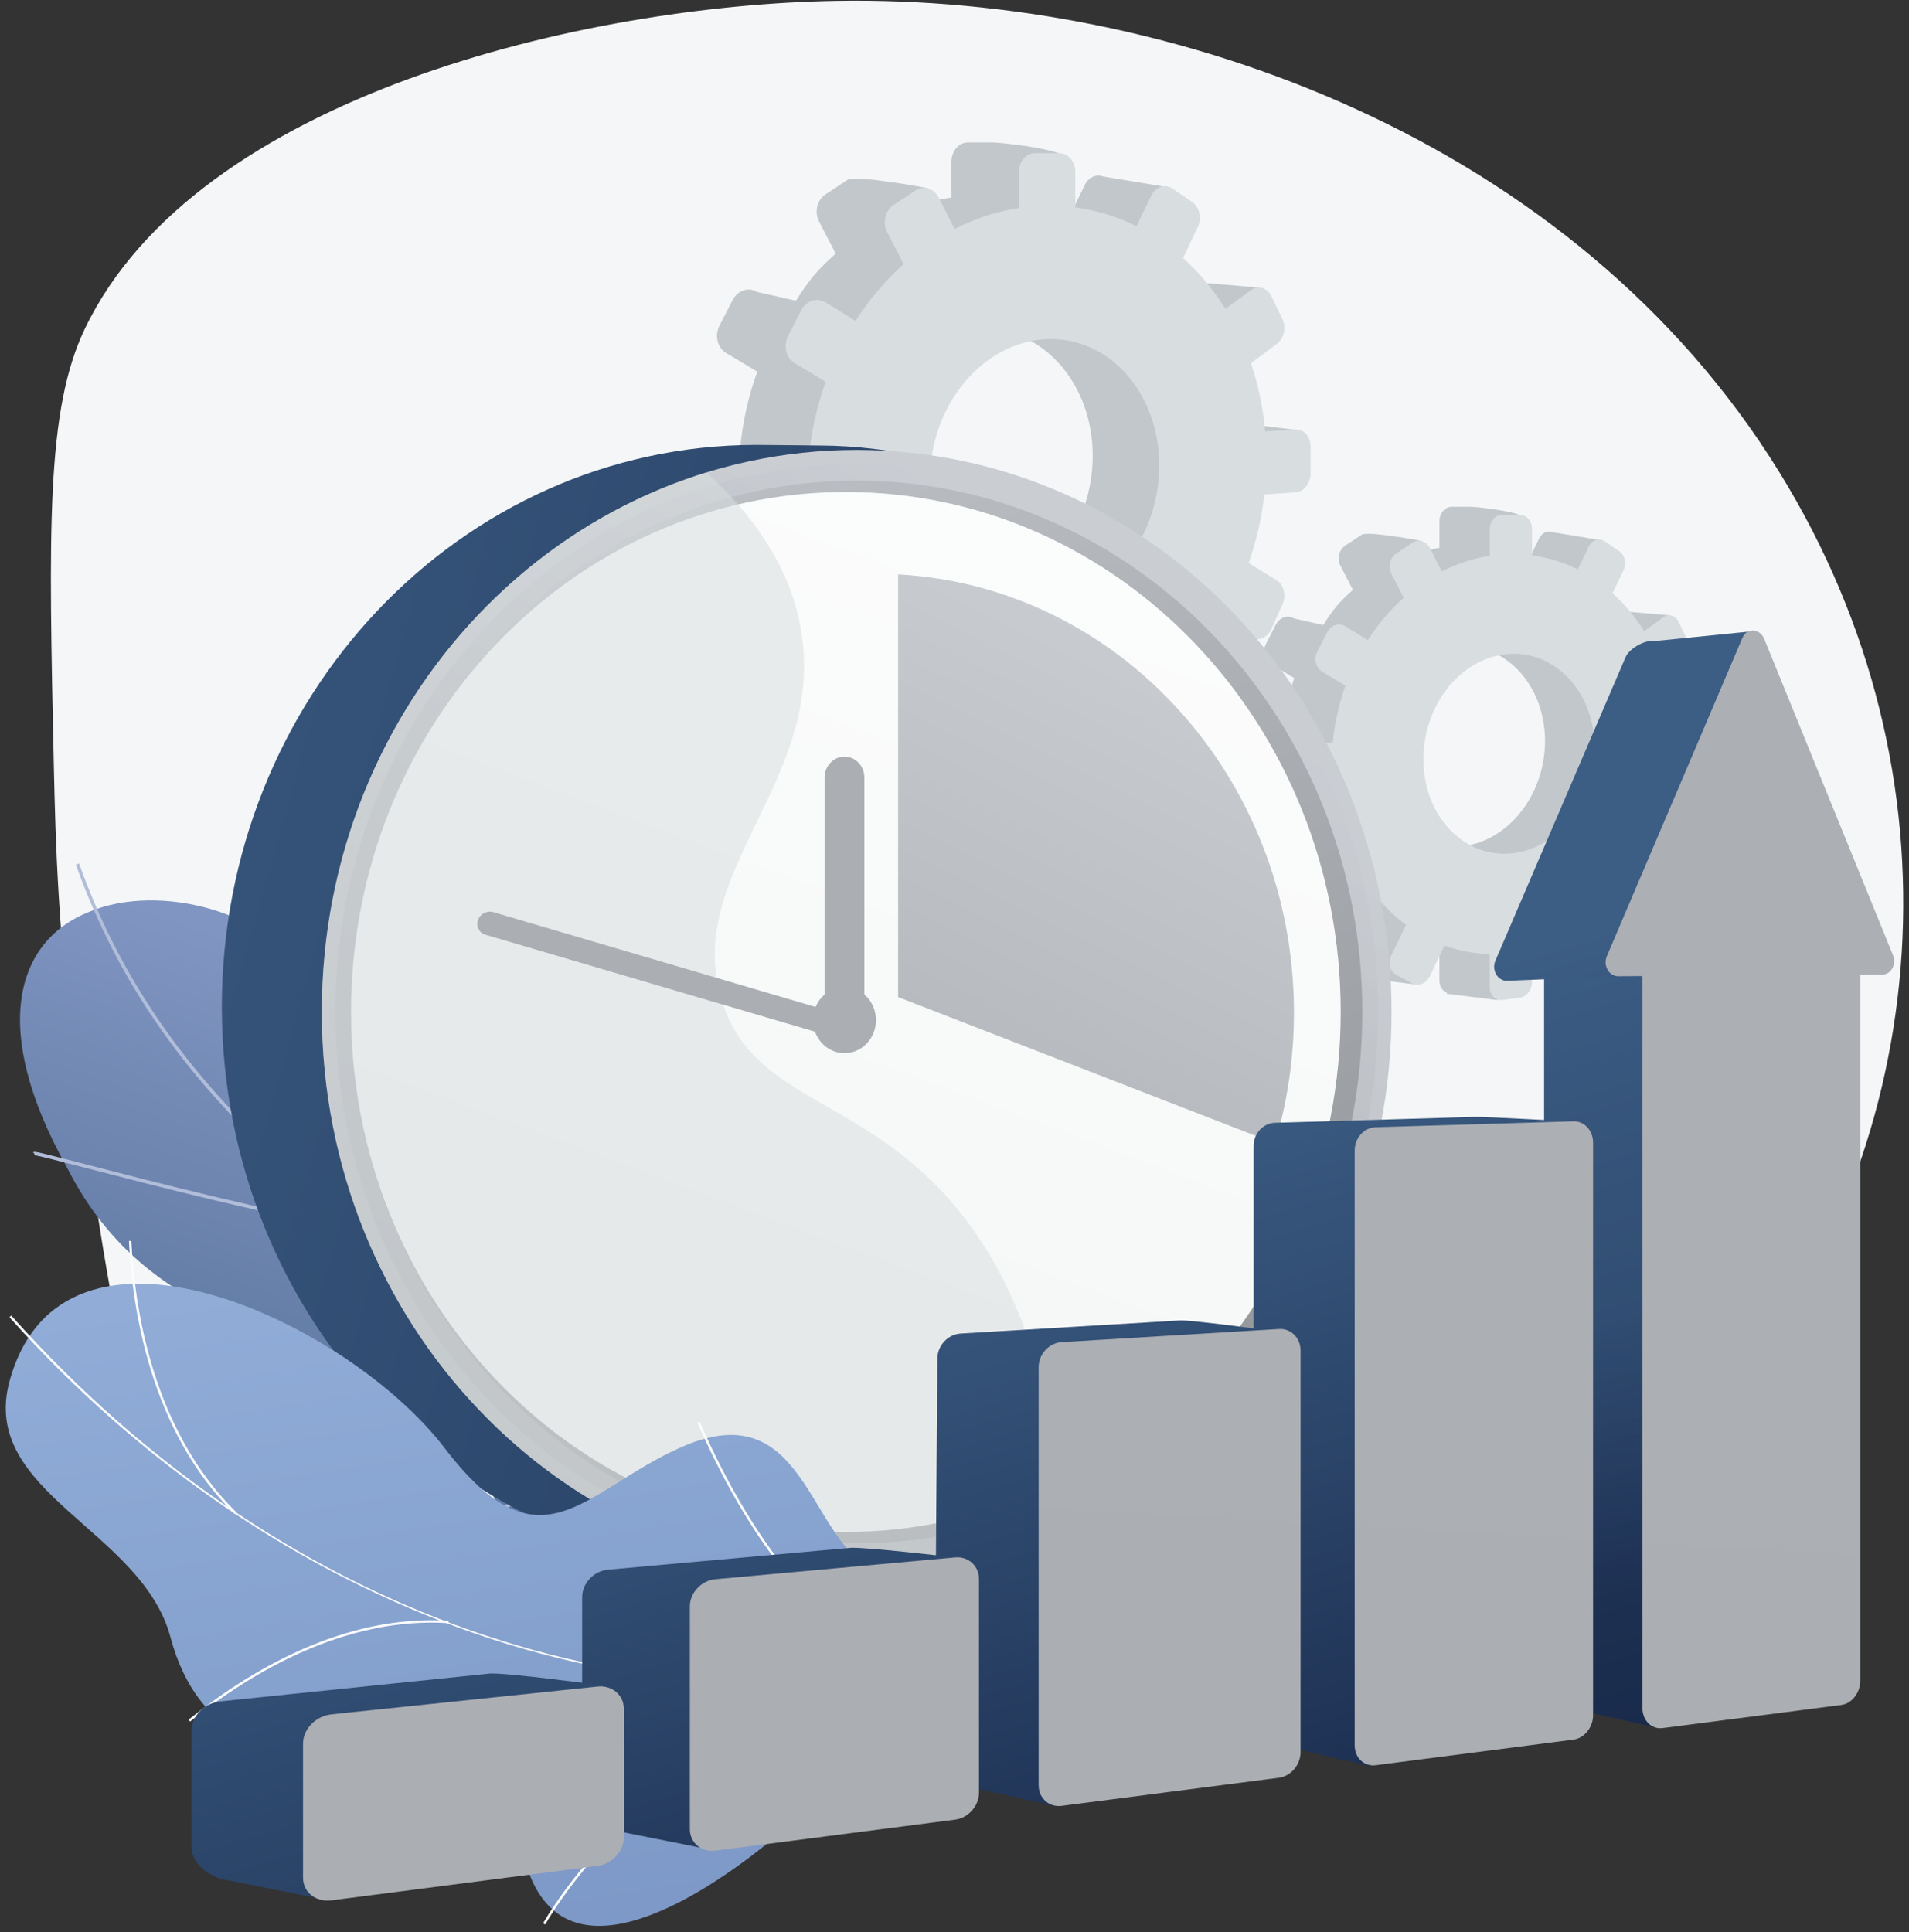 <svg width="166" height="168" viewBox="0 0 166 168" fill="none" xmlns="http://www.w3.org/2000/svg">
<rect x="0" y="0" width="166" height="168" fill="#333333" stroke="none"/>
<path d="M72.752 0.075C50.911 0.441 17.12 8.317 7.394 28.556C3.997 35.625 4.227 46.017 4.687 66.801C4.822 72.91 5.046 81.814 6.621 92.862C9.891 115.812 12.117 131.435 20.543 140.532C41.655 163.327 117.918 162.669 150.485 121.631C168.251 99.244 170.984 67.398 154.739 41.079C136.855 12.103 101.991 -0.414 72.752 0.075Z" fill="#F4F6F8"/>
<path d="M88.195 155.379C91.548 151.624 94.826 147.782 98.028 143.854C98.134 143.861 92.771 134.206 85.381 132.963C70.909 130.686 70.107 118.469 68.027 112.569C65.356 104.039 58.666 97.974 52.185 103.211C44.887 108.875 34.199 97.694 26.932 85.473C23.756 79.206 13.777 76.715 7.714 79.304C1.423 81.816 -0.953 89.408 5.828 101.523C13.135 116.007 27.718 116.245 35.795 119.823C43.731 123.328 40.124 134.536 50.31 135.008C59.077 135.665 68.108 133.86 70.471 141.905C72.716 149.935 77.075 154.395 88.195 155.379H88.195Z" fill="url(#paint0_linear_2_164)"/>
<path d="M93.859 151.487C93.801 151.41 76.263 136.31 56.458 123.891C53.404 121.758 50.254 119.661 47.208 117.633C30.245 106.341 14.223 95.675 6.871 75.079L6.596 75.186C13.983 95.878 30.045 106.571 47.05 117.891C50.095 119.918 53.243 122.014 56.301 124.149C76.213 136.637 93.538 151.582 93.634 151.684L93.858 151.488L93.859 151.487Z" fill="#B1BDD9"/>
<path d="M31.571 107.099L31.619 106.798C23.619 105.425 13.156 102.715 7.536 101.26C2.987 100.082 2.979 100.091 2.877 100.207L2.985 100.31L3.011 100.458C3.204 100.452 5.085 100.939 7.466 101.556C13.09 103.013 23.559 105.725 31.571 107.099Z" fill="#B1BDD9"/>
<path d="M25.174 101.361C21.751 95.035 21.128 89.507 21.208 85.983C21.296 82.145 22.228 79.635 22.412 79.415L22.326 79.337L22.311 79.146C22.223 79.153 22.171 79.225 22.106 79.354C21.169 81.204 18.901 90.387 24.92 101.511L25.175 101.361H25.174Z" fill="#B1BDD9"/>
<path d="M68.825 132.526L69.03 132.308C59.16 122.176 58.435 105.64 58.582 99.001C58.59 98.644 58.591 98.528 58.584 98.475L58.295 98.521L58.439 98.498L58.295 98.52C58.299 98.558 58.295 98.76 58.289 98.993C58.184 103.781 58.555 108.412 59.393 112.756C61.003 121.101 64.176 127.753 68.826 132.526H68.825Z" fill="#B1BDD9"/>
<path d="M42.641 132.093L42.543 131.983L42.592 132.124L42.424 132.073V131.89C42.424 131.89 42.424 131.889 42.425 131.888C42.567 131.74 52.57 124.299 63 128.167L62.902 128.455C52.576 124.625 42.73 132.014 42.641 132.093V132.093ZM42.542 131.981L42.492 131.838L42.542 131.981Z" fill="#B1BDD9"/>
<path d="M90.953 149.054C89.129 146.849 86.936 142.323 86.843 133.285C86.839 132.944 86.819 132.755 86.782 132.718L86.582 132.941L86.682 132.829L86.541 132.866C86.546 132.902 86.548 133.081 86.55 133.288C86.644 142.418 88.876 147.009 90.731 149.253L90.953 149.054L90.953 149.054Z" fill="#B1BDD9"/>
<path d="M86.48 145.774L86.649 145.524C82.412 142.411 74.715 143.972 70.503 145.181C70.37 145.219 70.284 145.244 70.251 145.251L70.309 145.551C70.344 145.543 70.436 145.517 70.58 145.476C74.742 144.282 82.341 142.733 86.48 145.775V145.774Z" fill="#B1BDD9"/>
<path d="M141.683 75.072L142.396 73.501C142.663 72.913 142.505 72.206 142.041 71.921L140.196 70.786C140.695 69.369 141.045 67.87 141.222 66.32L143.282 66.175C143.813 66.138 144.242 65.582 144.242 64.934V63.211C144.242 62.562 143.813 62.062 143.282 62.092L141.276 62.206C141.138 60.644 140.819 59.153 140.345 57.763L142.041 56.504C142.095 56.464 142.145 56.417 142.19 56.367L142.408 56.932L145.194 53.503L141.556 53.193C141.397 52.986 141.182 52.861 140.955 52.834C140.752 52.811 140.54 52.863 140.348 53.002L138.673 54.221C137.893 52.968 136.962 51.851 135.907 50.904L136.033 50.64L138.594 51.163L138.919 46.92L135.03 46.278C134.583 46.105 134.077 46.324 133.831 46.831L132.864 48.826C131.622 48.208 132.651 47.558 131.24 47.37L132.716 45.194C132.716 44.516 128.391 44.063 127.807 44.063H126.243C125.651 44.063 125.169 44.62 125.169 45.308V47.638C123.708 47.862 122.3 48.327 120.976 49L123.647 47.036C123.647 47.036 118.942 46.145 118.407 46.498L116.975 47.444C116.434 47.802 116.247 48.586 116.561 49.193L117.644 51.289C116.458 52.346 115.954 52.955 115.056 54.35L112.54 53.782C111.985 53.44 111.271 53.672 110.948 54.301L110.086 55.982C109.761 56.616 109.954 57.405 110.517 57.742L112.545 58.958C111.983 60.522 111.603 62.185 111.437 63.912L109.004 64.051C108.349 64.088 107.816 64.705 107.816 65.428V67.351C107.816 68.007 108.255 68.518 108.824 68.573L111.589 69.017C111.818 70.456 112.202 71.821 112.72 73.091L110.516 74.694C109.954 75.103 109.76 75.916 110.086 76.508L110.948 78.079C111.271 78.667 116.397 79.025 116.397 79.025L114.769 76.741C115.66 77.938 116.696 78.974 117.844 79.822L116.56 82.473C116.246 83.119 116.432 83.879 116.974 84.168L118.406 84.933C118.496 84.981 118.591 85.011 118.687 85.028L118.681 85.055L123.148 85.606L123.585 82.232C124.105 82.312 124.633 82.361 125.168 82.375V85.261C125.168 85.774 125.436 86.18 125.819 86.322L125.799 86.407L130.225 86.96L130.314 81.487C131.124 81.18 131.904 80.798 132.65 80.35L133.83 82.635C133.976 82.919 134.215 83.087 134.479 83.129L138.756 83.709L137.291 79.675L136.7 79.856L135.725 77.944C136.75 76.925 137.662 75.763 138.438 74.49L140.347 75.634C140.815 75.915 141.412 75.662 141.681 75.069L141.683 75.072ZM127.028 73.594C122.841 73.967 119.367 70.29 119.367 65.374C119.367 60.457 122.841 56.343 127.028 56.19C131.112 56.04 134.35 59.731 134.35 64.432C134.35 69.132 131.112 73.23 127.028 73.594ZM144.912 64.152L147.81 62.78L144.912 62.428V64.152ZM141.356 75.866L144.671 76.314L145.154 75.182L142.409 73.512L141.356 75.865L141.356 75.866Z" fill="#C1C7CA"/>
<path d="M147.553 62.73L145.558 62.845C145.421 61.286 145.104 59.801 144.633 58.414L146.319 57.158C146.78 56.815 146.938 56.09 146.672 55.537L145.963 54.062C145.696 53.505 145.102 53.328 144.636 53.668L142.97 54.883C142.195 53.635 141.269 52.521 140.22 51.577L141.179 49.568C141.454 48.992 141.29 48.262 140.813 47.937L139.538 47.066C139.055 46.737 138.436 46.939 138.156 47.519L137.195 49.509C135.96 48.893 134.625 48.474 133.217 48.287V45.989C133.217 45.311 132.747 44.762 132.166 44.762H130.611C130.023 44.763 129.544 45.319 129.544 46.004V48.328C128.092 48.551 126.691 49.016 125.374 49.688L124.336 47.644C124.03 47.043 123.352 46.841 122.82 47.194L121.396 48.139C120.858 48.496 120.673 49.278 120.984 49.882L122.061 51.973C120.883 53.027 119.829 54.269 118.936 55.661L116.987 54.46C116.435 54.12 115.726 54.351 115.405 54.979L114.548 56.654C114.225 57.287 114.416 58.074 114.976 58.409L116.993 59.621C116.434 61.18 116.056 62.839 115.891 64.561L113.472 64.701C112.821 64.739 112.291 65.354 112.291 66.075V67.992C112.291 68.714 112.821 69.26 113.472 69.214L115.956 69.038C116.165 70.699 116.58 72.268 117.168 73.713L114.976 75.312C114.417 75.72 114.225 76.531 114.548 77.122L115.405 78.688C115.726 79.274 116.435 79.415 116.987 79.003L119.204 77.352C120.089 78.545 121.119 79.579 122.261 80.422L120.984 83.067C120.672 83.712 120.857 84.469 121.396 84.757L122.82 85.519C123.352 85.803 124.03 85.514 124.335 84.874L125.601 82.22C126.851 82.673 128.174 82.929 129.543 82.966V85.845C129.543 86.53 130.022 87.024 130.611 86.949L132.166 86.75C132.747 86.675 133.216 86.066 133.216 85.388V82.542C134.544 82.197 135.807 81.653 136.982 80.944L138.156 83.222C138.436 83.766 139.055 83.888 139.537 83.497L140.813 82.463C141.29 82.075 141.453 81.325 141.178 80.783L140.04 78.544C141.058 77.528 141.966 76.368 142.738 75.099L144.635 76.24C145.102 76.52 145.695 76.267 145.962 75.676L146.671 74.109C146.937 73.522 146.779 72.816 146.319 72.532L144.483 71.402C144.98 69.988 145.328 68.493 145.504 66.947L147.552 66.802C148.08 66.765 148.506 66.211 148.506 65.565V63.846C148.506 63.2 148.08 62.701 147.552 62.732L147.553 62.73ZM131.392 74.206C127.229 74.58 123.775 70.915 123.775 66.012C123.775 61.11 127.229 57.006 131.392 56.852C135.453 56.701 138.672 60.38 138.672 65.067C138.672 69.754 135.453 73.841 131.392 74.206Z" fill="#D8DDE0"/>
<path d="M104.829 53.869L105.783 51.767C106.14 50.979 105.928 50.033 105.308 49.652L102.84 48.134C103.509 46.238 103.976 44.233 104.212 42.158L106.968 41.965C107.679 41.915 108.252 41.172 108.252 40.305V38C108.252 37.132 107.678 36.462 106.968 36.504L104.285 36.657C104.099 34.566 103.673 32.572 103.039 30.712L105.308 29.027C105.381 28.973 105.447 28.911 105.508 28.844L105.799 29.6L109.527 25.013L104.66 24.597C104.446 24.321 104.159 24.154 103.856 24.118C103.584 24.086 103.3 24.157 103.045 24.342L100.803 25.972C99.76 24.297 98.514 22.802 97.103 21.536L97.272 21.183L100.698 21.883L101.134 16.207L95.93 15.348C95.332 15.117 94.655 15.409 94.326 16.089L93.032 18.758C91.37 17.931 92.747 17.061 90.859 16.809L92.834 13.897C92.834 12.99 87.047 12.386 86.266 12.386H84.173C83.381 12.386 82.737 13.132 82.737 14.051V17.169C80.783 17.468 78.898 18.09 77.127 18.992L80.701 16.364C80.701 16.364 74.405 15.171 73.689 15.644L71.774 16.911C71.049 17.39 70.8 18.438 71.219 19.249L72.668 22.055C71.082 23.468 70.407 24.284 69.207 26.15L65.841 25.389C65.097 24.932 64.143 25.242 63.711 26.085L62.558 28.333C62.122 29.181 62.381 30.236 63.133 30.688L65.847 32.315C65.094 34.407 64.586 36.632 64.365 38.943L61.109 39.129C60.233 39.179 59.52 40.004 59.52 40.972V43.545C59.52 44.422 60.107 45.105 60.87 45.18L64.57 45.773C64.876 47.698 65.389 49.525 66.083 51.224L63.133 53.369C62.381 53.916 62.122 55.005 62.558 55.797L63.711 57.898C64.143 58.685 71.001 59.164 71.001 59.164L68.823 56.108C70.015 57.709 71.4 59.096 72.938 60.229L71.219 63.777C70.8 64.642 71.048 65.658 71.773 66.045L73.689 67.068C73.809 67.132 73.936 67.173 74.065 67.195L74.058 67.231L80.034 67.968L80.619 63.455C81.314 63.561 82.02 63.627 82.737 63.646V67.508C82.737 68.194 83.096 68.737 83.607 68.927L83.581 69.04L89.502 69.78L89.62 62.459C90.704 62.047 91.749 61.536 92.746 60.937L94.325 63.993C94.52 64.373 94.84 64.598 95.193 64.655L100.915 65.431L98.955 60.034L98.164 60.277L96.86 57.718C98.231 56.355 99.452 54.8 100.49 53.097L103.044 54.629C103.67 55.005 104.469 54.665 104.829 53.872L104.829 53.869ZM85.221 51.892C79.619 52.391 74.972 47.472 74.972 40.894C74.972 34.315 79.619 28.812 85.221 28.607C90.685 28.407 95.017 33.346 95.017 39.634C95.017 45.921 90.685 51.405 85.221 51.892ZM109.149 39.26L113.025 37.423L109.149 36.952V39.259V39.26ZM104.39 54.931L108.825 55.53L109.472 54.017L105.798 51.782L104.39 54.931Z" fill="#C1C7CA"/>
<path d="M112.682 37.356L110.014 37.51C109.829 35.425 109.406 33.437 108.775 31.583L111.032 29.902C111.648 29.443 111.859 28.473 111.504 27.732L110.556 25.758C110.198 25.013 109.404 24.776 108.781 25.231L106.552 26.857C105.514 25.187 104.275 23.697 102.873 22.435L104.155 19.747C104.523 18.975 104.305 17.999 103.666 17.564L101.959 16.399C101.314 15.959 100.486 16.229 100.111 17.005L98.825 19.667C97.173 18.843 95.386 18.281 93.503 18.031V14.957C93.503 14.05 92.875 13.316 92.097 13.316L90.016 13.317C89.229 13.317 88.589 14.061 88.589 14.978V18.086C86.645 18.385 84.772 19.006 83.01 19.906L81.62 17.172C81.212 16.368 80.305 16.098 79.593 16.57L77.688 17.834C76.968 18.311 76.72 19.357 77.137 20.166L78.577 22.963C77.001 24.373 75.591 26.035 74.396 27.897L71.79 26.291C71.051 25.835 70.102 26.145 69.672 26.985L68.526 29.227C68.094 30.073 68.35 31.125 69.098 31.575L71.796 33.197C71.048 35.282 70.543 37.502 70.323 39.805L67.086 39.992C66.215 40.042 65.506 40.866 65.506 41.83V44.396C65.506 45.361 66.215 46.093 67.086 46.031L70.409 45.796C70.689 48.017 71.244 50.117 72.031 52.05L69.098 54.19C68.35 54.736 68.094 55.821 68.526 56.611L69.672 58.705C70.102 59.49 71.051 59.678 71.79 59.127L74.755 56.919C75.94 58.515 77.317 59.898 78.846 61.027L77.137 64.565C76.721 65.427 76.968 66.441 77.688 66.826L79.593 67.845C80.305 68.226 81.212 67.838 81.621 66.982L83.315 63.431C84.988 64.037 86.757 64.381 88.589 64.43V68.28C88.589 69.197 89.23 69.858 90.017 69.757L92.098 69.49C92.875 69.39 93.503 68.575 93.503 67.668V63.861C95.28 63.399 96.97 62.671 98.542 61.724L100.112 64.771C100.487 65.499 101.315 65.663 101.96 65.139L103.667 63.755C104.306 63.237 104.524 62.233 104.156 61.509L102.633 58.512C103.997 57.153 105.21 55.602 106.242 53.903L108.782 55.429C109.405 55.804 110.199 55.465 110.557 54.675L111.505 52.578C111.861 51.792 111.65 50.849 111.033 50.469L108.578 48.956C109.243 47.065 109.708 45.066 109.943 42.997L112.683 42.803C113.39 42.753 113.961 42.012 113.961 41.147V38.849C113.961 37.984 113.39 37.316 112.683 37.357L112.682 37.356ZM91.06 52.71C85.49 53.21 80.869 48.307 80.869 41.747C80.869 35.187 85.489 29.698 91.06 29.491C96.493 29.29 100.8 34.212 100.8 40.483C100.8 46.753 96.493 52.222 91.06 52.71Z" fill="#D8DDE0"/>
<path d="M112.307 87.442C112.366 114.021 98.248 135.711 73.104 136.425C72.715 136.435 66.299 136.423 65.907 136.425C40.222 136.487 19.352 114.658 19.292 87.669C19.232 60.68 40.006 38.749 65.691 38.687C66.292 38.685 71.93 38.741 72.525 38.764C97.381 39.694 112.248 61.084 112.306 87.443L112.307 87.442Z" fill="url(#paint1_linear_2_164)"/>
<path d="M74.494 136.862C100.18 136.862 121.002 114.982 121.002 87.993C121.002 61.003 100.18 39.123 74.494 39.123C48.809 39.123 27.986 61.003 27.986 87.993C27.986 114.982 48.809 136.862 74.494 136.862Z" fill="url(#paint2_linear_2_164)"/>
<path style="mix-blend-mode:multiply" opacity="0.3" d="M74.494 135.63C99.532 135.63 119.83 114.302 119.83 87.993C119.83 61.683 99.532 40.355 74.494 40.355C49.456 40.355 29.158 61.683 29.158 87.993C29.158 114.302 49.456 135.63 74.494 135.63Z" fill="url(#paint3_linear_2_164)"/>
<path d="M74.494 134.192C98.777 134.192 118.461 113.508 118.461 87.992C118.461 62.477 98.777 41.793 74.494 41.793C50.212 41.793 30.527 62.477 30.527 87.992C30.527 113.508 50.212 134.192 74.494 134.192Z" fill="url(#paint4_linear_2_164)"/>
<path d="M73.555 133.205C97.318 133.205 116.582 112.962 116.582 87.992C116.582 63.022 97.318 42.78 73.555 42.78C49.791 42.78 30.527 63.022 30.527 87.992C30.527 112.962 49.791 133.205 73.555 133.205Z" fill="url(#paint5_linear_2_164)"/>
<path d="M78.097 86.698L110.873 99.416C111.94 95.823 112.516 92.002 112.516 88.039C112.516 67.637 97.271 50.976 78.098 49.947V86.698H78.097Z" fill="url(#paint6_linear_2_164)"/>
<g style="mix-blend-mode:multiply" opacity="0.54">
<g style="mix-blend-mode:multiply">
<path d="M62.751 86.967C59.349 75.939 71.651 67.981 69.711 55.128C68.855 49.456 65.524 44.809 61.428 41.081C42.064 47.026 27.938 65.843 27.987 88.105C28.047 115.095 48.917 136.924 74.602 136.861C80.9 136.845 86.901 135.512 92.374 133.116C91.581 117.518 86.799 108.707 81.715 103.399C73.878 95.218 65.345 95.375 62.751 86.966V86.967Z" fill="#D8DDE0"/>
</g>
</g>
<path d="M73.434 91.575C74.945 91.575 76.169 90.288 76.169 88.7C76.169 87.112 74.945 85.825 73.434 85.825C71.923 85.825 70.698 87.112 70.698 88.7C70.698 90.288 71.923 91.575 73.434 91.575Z" fill="url(#paint7_linear_2_164)"/>
<path d="M73.434 65.792C72.479 65.792 71.705 66.606 71.705 67.609V86.986C71.705 87.99 72.479 88.803 73.434 88.803C74.388 88.803 75.162 87.989 75.162 86.986V67.609C75.162 66.605 74.388 65.792 73.434 65.792Z" fill="url(#paint8_linear_2_164)"/>
<path d="M73.88 88.429L42.906 79.317C42.36 79.15 41.76 79.453 41.566 79.993C41.372 80.534 41.657 81.108 42.203 81.274L73.178 90.386C73.724 90.554 74.324 90.25 74.518 89.71C74.712 89.169 74.427 88.596 73.88 88.429Z" fill="url(#paint9_linear_2_164)"/>
<path d="M89.394 154.852C90.047 154.107 90.812 151.912 90.775 151.257C90.533 146.901 90.608 138.715 87.365 135.439C86.811 134.879 83.693 136.653 82.847 136.437C80.584 137.085 79.839 137.451 77.386 137.01C70.143 135.707 70.829 120.679 59.199 125.852C50.681 129.642 47.066 136.911 38.66 125.906C30.253 114.901 5.405 103.24 0.824 120.117C-1.804 129.803 12.332 133.007 14.824 142.36C17.191 151.248 24.288 154.03 34.116 151.959C43.944 149.888 42.947 155.829 46.208 163.385C50.125 172.461 62.075 164.154 67.264 159.849C71.444 156.381 84.424 150.374 89.392 154.852H89.394Z" fill="url(#paint10_linear_2_164)"/>
<path d="M89.24 143.727L89.184 143.524C57.922 152.126 24.947 141.236 0.976 114.393L0.819 114.533C12.18 127.254 26.104 136.739 41.087 141.96C56.839 147.449 73.49 148.061 89.24 143.726V143.727Z" fill="#FBFCFD"/>
<path d="M47.404 167.344C51.903 159.696 62.431 150.321 70.875 146.445L70.787 146.254C62.31 150.144 51.74 159.557 47.222 167.237L47.404 167.344H47.404Z" fill="#FBFCFD"/>
<path d="M83.084 145.345L83.086 145.135C78.258 145.075 73.645 142.574 69.377 137.703C66.247 134.131 63.371 129.391 60.83 123.615L60.638 123.7C63.187 129.495 66.074 134.254 69.218 137.842C73.528 142.76 78.193 145.285 83.084 145.346V145.345Z" fill="#FBFCFD"/>
<path d="M38.989 141.137L39.003 140.926C29.907 140.344 21.692 145.283 16.401 149.528L16.533 149.692C21.794 145.47 29.961 140.559 38.989 141.136V141.137Z" fill="#FBFCFD"/>
<path d="M20.405 131.648L20.553 131.498C13.229 124.297 11.69 113.623 11.424 107.901L11.213 107.911C11.481 113.664 13.031 124.397 20.405 131.648Z" fill="#FBFCFD"/>
<path d="M156.27 80.936L152.413 54.885L143.793 55.752C143.066 55.617 141.683 56.374 141.356 57.138L130.037 83.532C129.686 84.351 130.224 85.291 131.039 85.285L134.271 85.149V146.673C134.271 147.77 135.067 148.556 136.046 148.432L143.794 150.155C144.721 150.035 153.398 145.357 153.398 144.3V82.628L155.358 82.617C156.101 82.613 156.589 81.713 156.271 80.936L156.27 80.936Z" fill="url(#paint11_linear_2_164)"/>
<path style="mix-blend-mode:multiply" opacity="0.3" d="M142.821 84.872L134.271 85.149V146.673C134.271 147.77 135.067 148.556 136.045 148.431L143.794 150.155C144.175 150.106 145.875 149.282 147.74 148.256L142.821 84.873V84.872Z" fill="url(#paint12_linear_2_164)"/>
<path d="M164.612 83.063L153.409 55.55C153.031 54.623 151.896 54.565 151.516 55.457L139.726 83.142C139.379 83.957 139.912 84.891 140.718 84.886L142.82 84.872V148.514C142.82 149.604 143.608 150.387 144.577 150.262L160.121 148.25C161.031 148.132 161.766 147.185 161.766 146.132V84.75L163.707 84.738C164.444 84.733 164.927 83.836 164.612 83.063H164.612Z" fill="url(#paint13_linear_2_164)"/>
<path d="M118.949 153.532L110.854 151.65C109.835 151.78 109.007 151.002 109.007 149.912V99.656C109.007 98.566 109.835 97.658 110.854 97.628L128.212 97.117C129.166 97.089 137.239 97.546 137.239 97.546L129.937 147.311C129.937 148.361 118.95 153.532 118.95 153.532L118.949 153.532Z" fill="url(#paint14_linear_2_164)"/>
<path d="M136.82 151.265L119.628 153.49C118.619 153.62 117.798 152.847 117.798 151.762V100.032C117.798 98.947 118.619 98.043 119.628 98.013L136.82 97.501C137.764 97.474 138.528 98.297 138.528 99.343V149.153C138.528 150.198 137.765 151.144 136.82 151.266V151.265Z" fill="url(#paint15_linear_2_164)"/>
<path d="M91.824 157.056L83.286 155.172C82.165 155.315 81.253 154.504 81.253 153.361L81.511 118.146C81.511 117.002 82.423 116.02 83.544 115.954L102.615 114.815C103.66 114.753 112.433 115.962 112.433 115.962L104.254 150.502C104.254 151.602 92.882 156.919 91.824 157.056Z" fill="url(#paint16_linear_2_164)"/>
<path d="M111.218 154.578L92.328 157.023C91.218 157.166 90.314 156.36 90.314 155.222V118.885C90.314 117.746 91.218 116.769 92.328 116.702L111.218 115.561C112.254 115.498 113.091 116.335 113.091 117.429V152.354C113.091 153.448 112.254 154.443 111.218 154.577V154.578Z" fill="url(#paint17_linear_2_164)"/>
<path d="M60.863 160.649L52.872 159.057C51.632 159.216 50.623 158.369 50.623 157.166V138.868C50.623 137.665 51.632 136.599 52.872 136.487L73.933 134.589C75.086 134.486 83.066 135.42 83.066 135.42L76.017 154.011C76.017 155.165 62.031 160.498 60.862 160.649H60.863Z" fill="url(#paint18_linear_2_164)"/>
<path d="M83.066 158.221L62.214 160.92C60.986 161.079 59.986 160.237 59.986 159.04V139.688C59.986 138.491 60.985 137.429 62.214 137.317L83.066 135.42C84.208 135.316 85.13 136.163 85.13 137.312V155.874C85.13 157.023 84.208 158.073 83.066 158.221Z" fill="url(#paint19_linear_2_164)"/>
<path d="M42.521 145.526L19.147 147.94C18.149 148.044 17.288 148.672 16.887 149.492C16.734 149.805 16.646 150.146 16.646 150.496V160.551C16.646 161.82 17.719 162.86 19.147 163.366L27.406 165.009C28.704 164.841 44.829 159.1 44.829 157.886L48.702 153.223L52.623 146.58C52.623 146.58 43.797 145.393 42.52 145.525L42.521 145.526Z" fill="url(#paint20_linear_2_164)"/>
<path d="M51.964 162.245L28.826 165.24C27.461 165.417 26.35 164.537 26.35 163.274V151.611C26.35 150.348 27.461 149.209 28.826 149.066L51.964 146.65C53.229 146.518 54.25 147.391 54.25 148.599V159.762C54.25 160.97 53.229 162.082 51.964 162.245Z" fill="url(#paint21_linear_2_164)"/>
<defs>
<linearGradient id="paint0_linear_2_164" x1="57.231" y1="94.301" x2="41.372" y2="139.347" gradientUnits="userSpaceOnUse">
<stop stop-color="#8195C2"/>
<stop offset="1" stop-color="#56729A"/>
</linearGradient>
<linearGradient id="paint1_linear_2_164" x1="201.804" y1="125.139" x2="-17.54" y2="63.559" gradientUnits="userSpaceOnUse">
<stop stop-color="#142344"/>
<stop offset="1" stop-color="#3C5D84"/>
</linearGradient>
<linearGradient id="paint2_linear_2_164" x1="93.711" y1="59.105" x2="0.603" y2="198.893" gradientUnits="userSpaceOnUse">
<stop stop-color="#CACDD2"/>
<stop offset="1" stop-color="#96999D"/>
</linearGradient>
<linearGradient id="paint3_linear_2_164" x1="98.177" y1="54.853" x2="70.206" y2="93.942" gradientUnits="userSpaceOnUse">
<stop stop-color="#CACDD2"/>
<stop offset="1" stop-color="#96999D"/>
</linearGradient>
<linearGradient id="paint4_linear_2_164" x1="45.411" y1="10.134" x2="87.575" y2="122.864" gradientUnits="userSpaceOnUse">
<stop stop-color="#CACDD2"/>
<stop offset="1" stop-color="#96999D"/>
</linearGradient>
<linearGradient id="paint5_linear_2_164" x1="20.04" y1="232.321" x2="104" y2="6.175" gradientUnits="userSpaceOnUse">
<stop stop-color="#EBEEEE"/>
<stop offset="1" stop-color="white"/>
</linearGradient>
<linearGradient id="paint6_linear_2_164" x1="104.605" y1="54.314" x2="54.666" y2="154.693" gradientUnits="userSpaceOnUse">
<stop stop-color="#CACDD2"/>
<stop offset="1" stop-color="#96999D"/>
</linearGradient>
<linearGradient id="paint7_linear_2_164" x1="49.787" y1="44.59" x2="103.423" y2="144.511" gradientUnits="userSpaceOnUse">
<stop stop-color="#ACAFB4"/>
<stop offset="1" stop-color="#AAADB2"/>
</linearGradient>
<linearGradient id="paint8_linear_2_164" x1="54.534" y1="42.042" x2="108.17" y2="141.963" gradientUnits="userSpaceOnUse">
<stop stop-color="#ACAFB4"/>
<stop offset="1" stop-color="#AAADB2"/>
</linearGradient>
<linearGradient id="paint9_linear_2_164" x1="-1.274" y1="-25.797" x2="121.243" y2="202.45" gradientUnits="userSpaceOnUse">
<stop stop-color="#ACAFB4"/>
<stop offset="1" stop-color="#AAADB2"/>
</linearGradient>
<linearGradient id="paint10_linear_2_164" x1="41.542" y1="108.627" x2="59.715" y2="224.729" gradientUnits="userSpaceOnUse">
<stop stop-color="#90ACD7"/>
<stop offset="1" stop-color="#6B86B7"/>
</linearGradient>
<linearGradient id="paint11_linear_2_164" x1="160.665" y1="159.582" x2="137.562" y2="81.467" gradientUnits="userSpaceOnUse">
<stop stop-color="#142344"/>
<stop offset="1" stop-color="#3C5D84"/>
</linearGradient>
<linearGradient id="paint12_linear_2_164" x1="141.444" y1="138.92" x2="138.41" y2="114.797" gradientUnits="userSpaceOnUse">
<stop stop-color="#142344"/>
<stop offset="1" stop-color="#3C5D84"/>
</linearGradient>
<linearGradient id="paint13_linear_2_164" x1="151.772" y1="95.027" x2="143.186" y2="253.045" gradientUnits="userSpaceOnUse">
<stop stop-color="#ACAFB4"/>
<stop offset="1" stop-color="#AAADB2"/>
</linearGradient>
<linearGradient id="paint14_linear_2_164" x1="136.444" y1="168.98" x2="113.353" y2="90.9" gradientUnits="userSpaceOnUse">
<stop stop-color="#142344"/>
<stop offset="1" stop-color="#3C5D84"/>
</linearGradient>
<linearGradient id="paint15_linear_2_164" x1="129.834" y1="93.789" x2="121.257" y2="251.659" gradientUnits="userSpaceOnUse">
<stop stop-color="#ACAFB4"/>
<stop offset="1" stop-color="#AAADB2"/>
</linearGradient>
<linearGradient id="paint16_linear_2_164" x1="109.957" y1="179.208" x2="86.69" y2="100.536" gradientUnits="userSpaceOnUse">
<stop stop-color="#142344"/>
<stop offset="1" stop-color="#3C5D84"/>
</linearGradient>
<linearGradient id="paint17_linear_2_164" x1="104.052" y1="92.32" x2="95.48" y2="250.093" gradientUnits="userSpaceOnUse">
<stop stop-color="#ACAFB4"/>
<stop offset="1" stop-color="#AAADB2"/>
</linearGradient>
<linearGradient id="paint18_linear_2_164" x1="79.741" y1="190.103" x2="56.648" y2="112.021" gradientUnits="userSpaceOnUse">
<stop stop-color="#142344"/>
<stop offset="1" stop-color="#3C5D84"/>
</linearGradient>
<linearGradient id="paint19_linear_2_164" x1="75.652" y1="90.766" x2="67.092" y2="248.307" gradientUnits="userSpaceOnUse">
<stop stop-color="#ACAFB4"/>
<stop offset="1" stop-color="#AAADB2"/>
</linearGradient>
<linearGradient id="paint20_linear_2_164" x1="52.733" y1="215.002" x2="24.122" y2="118.262" gradientUnits="userSpaceOnUse">
<stop stop-color="#142344"/>
<stop offset="1" stop-color="#3C5D84"/>
</linearGradient>
<linearGradient id="paint21_linear_2_164" x1="43.915" y1="89.05" x2="35.37" y2="246.33" gradientUnits="userSpaceOnUse">
<stop stop-color="#ACAFB4"/>
<stop offset="1" stop-color="#AAADB2"/>
</linearGradient>
</defs>
</svg>
